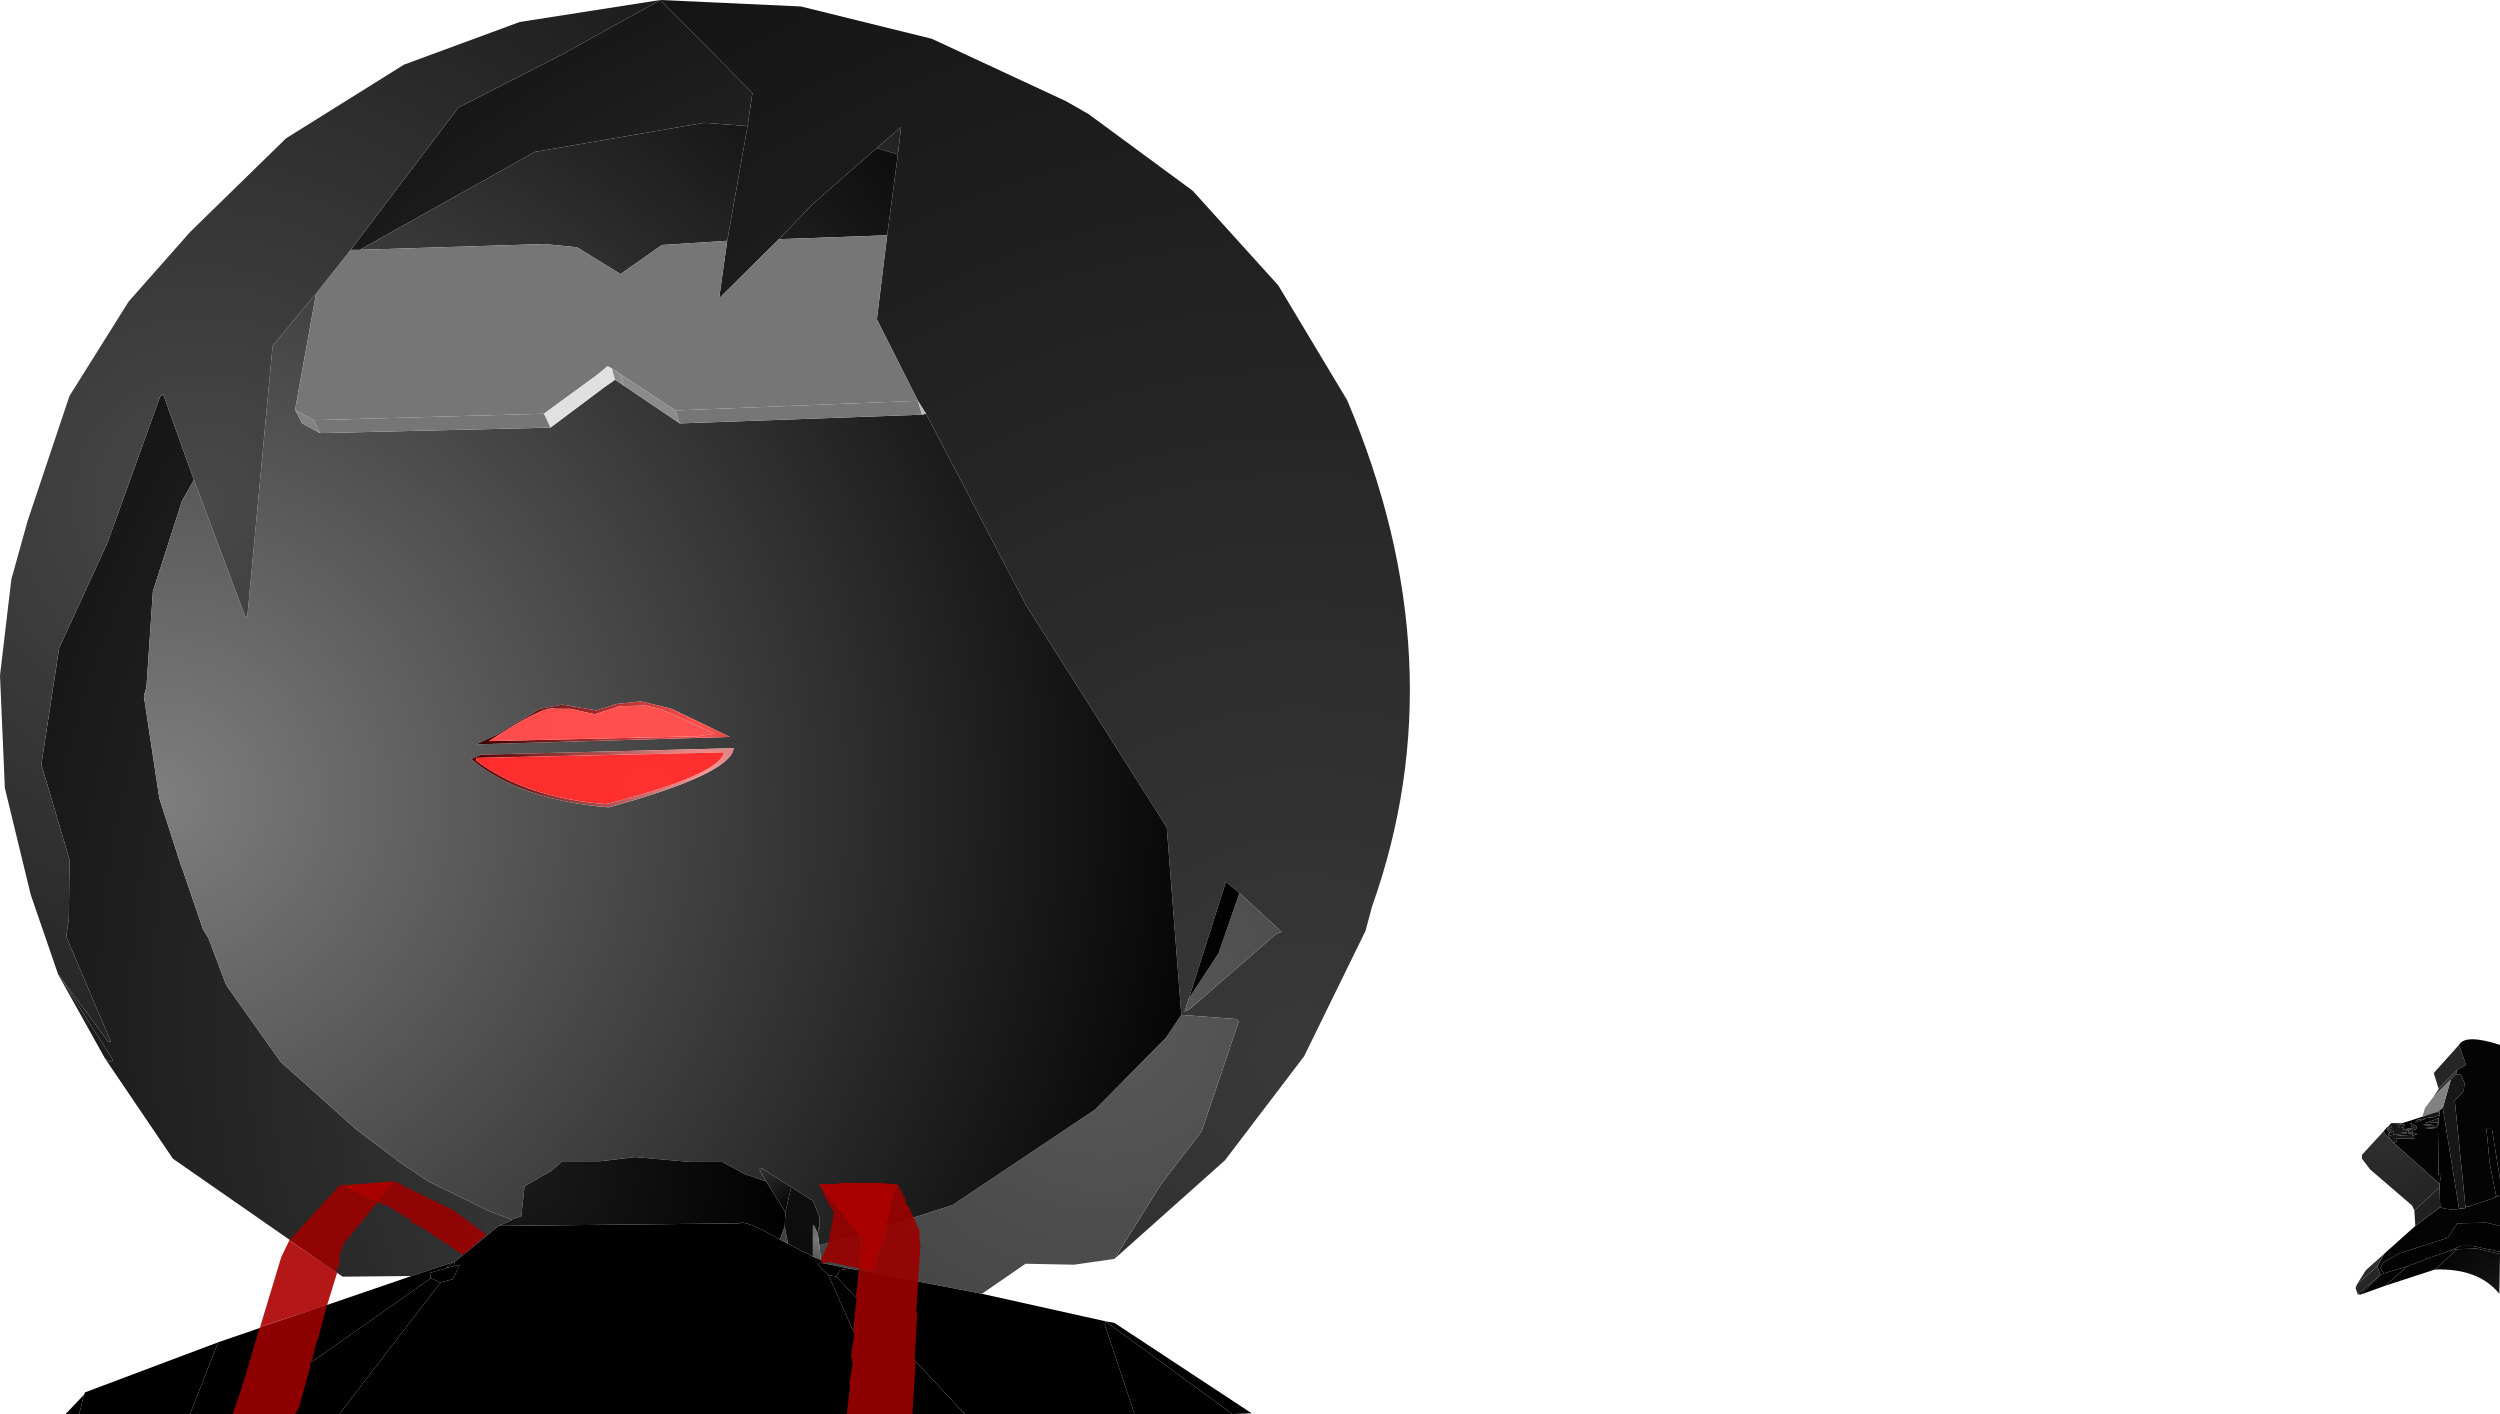 <?xml version="1.0" encoding="UTF-8" standalone="no"?>
<svg xmlns:xlink="http://www.w3.org/1999/xlink" height="218.75px" width="386.75px" xmlns="http://www.w3.org/2000/svg">
  <g transform="matrix(1.0, 0.0, 0.0, 1.0, 387.65, 219.65)">
    <path d="M-285.5 -219.65 L-263.75 -218.65 -243.5 -213.65 -222.75 -204.0 -219.25 -202.0 -203.15 -190.15 -189.9 -175.5 -179.25 -157.75 Q-162.0 -117.0 -175.4 -79.4 L-176.4 -75.65 -185.9 -56.25 -198.15 -40.15 -215.25 -24.9 -208.0 -36.5 -201.75 -44.65 -196.0 -61.65 -196.4 -62.0 -204.9 -62.65 -207.15 -91.65 -228.9 -126.0 -244.4 -155.65 -245.65 -157.65 -252.0 -170.25 -250.4 -183.25 -248.75 -195.75 -248.25 -200.0 -252.0 -196.75 -261.75 -188.25 -267.15 -182.65 -276.4 -173.5 -275.15 -182.4 -272.0 -200.15 -271.25 -205.25 -285.5 -219.65 M-203.75 -65.15 L-204.4 -63.15 -203.65 -63.5 -190.25 -75.15 -189.4 -75.5 -195.9 -81.5 -198.0 -83.25 -203.75 -65.15" fill="url(#gradient0)" fill-rule="evenodd" stroke="none"/>
    <path d="M-285.5 -219.65 L-271.25 -205.25 -272.0 -200.15 -278.75 -200.65 -304.9 -196.15 -332.0 -181.0 -333.4 -181.0 -316.75 -203.0 -300.65 -211.25 -285.5 -219.65 M-252.0 -196.75 L-248.25 -200.0 -248.75 -195.75 -252.0 -196.75 M-204.9 -62.65 L-196.4 -62.0 -196.0 -61.65 -201.75 -44.65 -208.0 -36.5 -215.25 -24.9 -221.5 -24.0 -229.0 -24.15 -235.75 -19.5 -257.4 -23.65 -260.4 -24.25 -260.65 -24.75 -260.9 -27.0 -253.4 -29.0 -240.25 -33.25 -218.25 -48.0 -207.25 -59.15 -204.9 -62.65 M-324.0 -22.25 L-334.65 -22.15 -360.9 -40.4 -371.4 -55.9 -370.65 -55.4 -370.15 -55.65 -378.15 -68.25 -370.9 -58.5 -370.5 -58.5 -377.4 -74.75 -377.0 -77.65 -376.9 -86.65 -381.25 -101.4 -378.5 -119.4 -371.0 -135.75 -362.9 -158.25 -362.4 -158.65 -357.65 -145.4 -359.5 -142.15 -364.0 -128.15 -365.0 -113.25 -365.4 -112.0 -363.0 -96.15 -359.65 -85.75 -359.5 -85.4 -356.25 -75.9 -355.4 -74.5 -352.65 -67.25 -344.25 -55.4 -332.5 -44.9 -326.5 -40.4 -326.25 -40.15 -321.4 -36.9 -311.9 -32.25 -308.5 -31.0 -308.5 -30.9 -310.5 -30.0 -317.25 -24.5 -317.5 -24.4 -324.0 -22.25 M-195.9 -81.5 L-189.4 -75.5 -190.25 -75.15 -203.65 -63.5 -204.4 -63.15 -203.75 -65.15 -199.15 -72.15 -195.9 -81.5" fill="url(#gradient1)" fill-rule="evenodd" stroke="none"/>
    <path d="M-272.0 -200.15 L-275.15 -182.4 -285.25 -181.75 -291.65 -177.25 -298.4 -181.4 -303.5 -181.9 -332.0 -181.0 -304.9 -196.15 -278.75 -200.65 -272.0 -200.15 M-267.15 -182.65 L-261.75 -188.25 -252.0 -196.75 -248.75 -195.75 -250.4 -183.25 -267.15 -182.65 M-244.4 -155.65 L-228.9 -126.0 -207.15 -91.65 -204.9 -62.65 -207.25 -59.15 -218.25 -48.0 -240.25 -33.25 -253.4 -29.0 -260.9 -27.0 -261.15 -28.9 -261.0 -29.25 -260.9 -29.75 -260.9 -31.5 -261.9 -33.9 -265.25 -36.0 -269.75 -38.9 -270.15 -38.75 -270.0 -38.4 -269.15 -36.9 -272.4 -38.0 -275.9 -39.9 -280.9 -39.9 -289.4 -40.65 -294.9 -40.0 -300.65 -40.0 -302.4 -38.5 -306.5 -36.15 -307.0 -31.5 -308.5 -31.0 -311.9 -32.25 -321.4 -36.9 -326.25 -40.15 -326.5 -40.4 -332.5 -44.9 -344.25 -55.4 -352.65 -67.25 -355.4 -74.5 -356.25 -75.9 -359.5 -85.4 -359.65 -85.75 -363.0 -96.15 -365.4 -112.0 -365.0 -113.25 -364.0 -128.15 -359.5 -142.15 -357.65 -145.4 -349.75 -124.4 -349.4 -124.15 -345.5 -165.9 -345.4 -166.25 -338.75 -174.25 -342.0 -156.25 -340.9 -154.15 -338.15 -152.65 -302.5 -153.5 -294.15 -159.75 -292.5 -160.9 -291.15 -160.0 -282.5 -154.15 -245.0 -155.5 -244.4 -155.65 M-311.0 -105.9 L-314.0 -104.5 -274.75 -105.65 -283.75 -110.0 -288.5 -111.15 -292.25 -110.75 -295.4 -109.75 -300.65 -110.65 -304.15 -110.0 -311.0 -105.9 M-313.25 -102.9 L-314.75 -102.25 Q-307.4 -95.9 -293.5 -94.75 -274.65 -99.9 -274.15 -103.9 L-313.25 -102.9 M-195.9 -81.5 L-199.15 -72.15 -203.75 -65.15 -198.0 -83.25 -195.9 -81.5" fill="url(#gradient2)" fill-rule="evenodd" stroke="none"/>
    <path d="M-275.15 -182.4 L-276.4 -173.5 -267.15 -182.65 -250.4 -183.25 -252.0 -170.25 -245.65 -157.65 -283.15 -156.15 -291.65 -161.75 -293.0 -162.65 -293.65 -163.0 -295.15 -161.75 -303.5 -155.65 -339.15 -154.65 -342.0 -156.25 -338.75 -174.25 -333.4 -181.0 -332.0 -181.0 -303.5 -181.9 -298.4 -181.4 -291.65 -177.25 -285.25 -181.75 -275.15 -182.4" fill="url(#gradient3)" fill-rule="evenodd" stroke="none"/>
    <path d="M-378.65 -68.9 L-382.9 -81.25 -386.9 -97.75 -387.65 -115.15 -385.9 -130.0 -383.4 -139.0 -376.9 -158.4 -367.75 -173.0 -358.25 -183.75 -343.4 -198.25 -325.15 -209.65 -307.25 -216.25 -285.5 -219.65 -300.65 -211.25 -316.75 -203.0 -333.4 -181.0 -338.75 -174.25 -345.4 -166.25 -345.5 -165.9 -349.4 -124.15 -349.75 -124.4 -357.65 -145.4 -362.4 -158.65 -362.9 -158.25 -371.0 -135.75 -378.5 -119.4 -381.25 -101.4 -376.9 -86.65 -377.0 -77.65 -377.4 -74.75 -370.5 -58.5 -370.9 -58.5 -378.15 -68.25 -378.4 -68.65 -378.65 -68.9" fill="url(#gradient4)" fill-rule="evenodd" stroke="none"/>
    <path d="M-371.4 -55.9 L-378.65 -68.9 -378.4 -68.65 -378.15 -68.25 -370.15 -55.65 -370.65 -55.4 -371.4 -55.9" fill="url(#gradient5)" fill-rule="evenodd" stroke="none"/>
    <path d="M-350.9 -0.9 L-358.25 -0.9 -353.9 -12.0 -324.0 -22.25 -317.5 -24.4 -318.65 -23.5 -319.25 -23.25 -321.15 -22.75 -321.0 -21.9 -350.9 -0.9" fill="url(#gradient6)" fill-rule="evenodd" stroke="none"/>
    <path d="M-335.15 -0.9 L-350.9 -0.9 -321.0 -21.9 -319.5 -21.25 -335.15 -0.9 M-317.25 -24.5 L-317.5 -23.75 -318.65 -23.5 -317.5 -24.4 -317.25 -24.5" fill="url(#gradient7)" fill-rule="evenodd" stroke="none"/>
    <path d="M-249.9 -0.9 L-335.15 -0.9 -319.5 -21.25 -317.65 -21.75 -317.4 -22.15 -316.5 -24.0 -317.5 -23.75 -317.25 -24.5 -310.5 -30.0 -273.25 -30.4 Q-272.4 -31.0 -267.0 -27.9 L-265.75 -27.25 -261.9 -25.25 -260.65 -24.75 -260.4 -24.25 -261.15 -24.25 -261.0 -23.9 -259.5 -22.4 -249.9 -0.9" fill="url(#gradient8)" fill-rule="evenodd" stroke="none"/>
    <path d="M-308.5 -31.0 L-307.0 -31.5 -306.5 -36.15 -302.4 -38.5 -300.65 -40.0 -294.9 -40.0 -289.4 -40.65 -280.9 -39.9 -275.9 -39.9 -272.4 -38.0 -269.15 -36.9 -266.15 -32.15 -266.25 -29.9 -267.0 -27.9 Q-272.4 -31.0 -273.25 -30.4 L-310.5 -30.0 -308.5 -30.9 -308.5 -31.0" fill="url(#gradient9)" fill-rule="evenodd" stroke="none"/>
    <path d="M-260.9 -29.75 L-261.0 -29.25 -261.0 -29.75 -260.9 -29.75 M-261.15 -28.9 L-260.9 -27.0 -260.65 -24.75 -261.9 -25.25 -261.9 -29.9 -261.75 -30.15 -261.15 -28.9 M-267.0 -27.9 L-266.25 -29.9 -265.75 -27.25 -267.0 -27.9" fill="url(#gradient10)" fill-rule="evenodd" stroke="none"/>
    <path d="M-265.25 -36.0 L-261.9 -33.9 -260.9 -31.5 -260.9 -29.75 -261.0 -29.75 -261.0 -29.25 -261.15 -28.9 -261.75 -30.15 -261.9 -29.9 -261.9 -25.25 -265.75 -27.25 -266.25 -29.9 -266.15 -32.15 -265.25 -36.0" fill="url(#gradient11)" fill-rule="evenodd" stroke="none"/>
    <path d="M-269.15 -36.9 L-270.0 -38.4 -270.15 -38.75 -269.75 -38.9 -265.25 -36.0 -266.15 -32.15 -269.15 -36.9" fill="url(#gradient12)" fill-rule="evenodd" stroke="none"/>
    <path d="M-292.5 -160.9 L-294.15 -159.75 -295.15 -161.75 -293.65 -163.0 -293.0 -162.65 -292.5 -160.9" fill="url(#gradient13)" fill-rule="evenodd" stroke="none"/>
    <path d="M-293.0 -162.65 L-291.65 -161.75 -291.15 -160.0 -292.5 -160.9 -293.0 -162.65" fill="url(#gradient14)" fill-rule="evenodd" stroke="none"/>
    <path d="M-302.5 -153.5 L-303.5 -155.65 -295.15 -161.75 -294.15 -159.75 -302.5 -153.5" fill="url(#gradient15)" fill-rule="evenodd" stroke="none"/>
    <path d="M-338.15 -152.65 L-339.15 -154.65 -303.5 -155.65 -302.5 -153.5 -338.15 -152.65" fill="url(#gradient16)" fill-rule="evenodd" stroke="none"/>
    <path d="M-338.15 -152.65 L-340.9 -154.15 -342.0 -156.25 -339.15 -154.65 -338.15 -152.65" fill="url(#gradient17)" fill-rule="evenodd" stroke="none"/>
    <path d="M-291.15 -160.0 L-291.65 -161.75 -283.15 -156.15 -282.5 -154.15 -291.15 -160.0" fill="url(#gradient18)" fill-rule="evenodd" stroke="none"/>
    <path d="M-245.65 -157.65 L-245.0 -155.5 -282.5 -154.15 -283.15 -156.15 -245.65 -157.65" fill="url(#gradient19)" fill-rule="evenodd" stroke="none"/>
    <path d="M-245.65 -157.65 L-244.4 -155.65 -245.0 -155.5 -245.65 -157.65" fill="url(#gradient20)" fill-rule="evenodd" stroke="none"/>
    <path d="M-311.0 -105.9 L-304.15 -110.0 -300.65 -110.65 -295.4 -109.75 -292.25 -110.75 -288.5 -111.15 -283.75 -110.0 -274.75 -105.65 -314.0 -104.5 -311.0 -105.9 M-299.4 -110.0 L-301.75 -110.0 Q-303.4 -110.65 -312.0 -105.0 L-279.75 -105.75 -277.15 -106.15 -285.25 -109.9 -287.75 -110.5 -291.75 -110.4 -295.65 -109.15 -299.4 -110.0" fill="url(#gradient21)" fill-rule="evenodd" stroke="none"/>
    <path d="M-299.4 -110.0 L-295.65 -109.15 -291.75 -110.4 -287.75 -110.5 -285.25 -109.9 -277.15 -106.15 -279.75 -105.75 -312.0 -105.0 Q-303.4 -110.65 -301.75 -110.0 L-299.4 -110.0" fill="url(#gradient22)" fill-rule="evenodd" stroke="none"/>
    <path d="M-313.25 -102.9 L-274.15 -103.9 Q-274.65 -99.9 -293.5 -94.75 -307.4 -95.9 -314.75 -102.25 L-313.25 -102.9 M-275.65 -103.25 L-313.9 -102.4 -314.0 -102.0 Q-306.4 -96.25 -293.9 -95.25 -276.4 -99.75 -275.65 -103.25" fill="url(#gradient23)" fill-rule="evenodd" stroke="none"/>
    <path d="M-275.65 -103.25 Q-276.4 -99.75 -293.9 -95.25 -306.4 -96.25 -314.0 -102.0 L-313.9 -102.4 -275.65 -103.25" fill="url(#gradient24)" fill-rule="evenodd" stroke="none"/>
    <path d="M-7.5 -54.15 L-10.4 -51.25 -11.15 -53.65 -7.25 -58.0 -6.15 -54.9 -7.5 -54.15" fill="url(#gradient25)" fill-rule="evenodd" stroke="none"/>
    <path d="M-6.25 -33.0 L-7.9 -49.4 -6.5 -50.9 -6.4 -52.15 -7.0 -53.5 -7.75 -53.4 -7.5 -54.15 -6.15 -54.9 -7.25 -58.0 Q-6.25 -59.75 -0.9 -58.0 L-0.9 -37.25 -2.15 -45.0 -3.0 -45.0 -2.5 -39.75 -1.5 -34.65 -1.75 -34.4 -2.0 -34.25 -4.65 -33.4 -5.0 -33.25 -5.4 -33.15 -5.65 -33.0 -5.75 -33.0 -6.25 -33.0 M-18.9 -44.65 L-18.4 -45.25 -18.25 -45.0 -18.15 -45.4 -18.15 -45.0 -17.65 -45.4 -18.0 -44.5 -17.4 -45.15 -18.25 -44.15 -17.9 -43.4 -18.65 -44.15 -18.75 -44.4 -18.9 -44.65 M-16.0 -45.9 L-12.9 -46.9 -11.4 -46.75 -10.25 -47.15 -10.4 -46.65 -12.5 -45.9 -10.4 -46.0 -10.9 -45.15 -10.5 -45.5 -10.4 -37.9 -10.0 -37.9 -10.25 -36.5 -17.4 -42.9 -16.9 -43.0 -17.0 -43.5 -14.15 -43.5 -14.25 -44.0 -13.65 -44.25 -14.4 -44.25 -14.5 -44.9 -15.9 -44.9 -15.65 -45.65 -16.9 -45.65 -16.0 -45.9 M-10.5 -47.75 L-10.25 -47.5 -11.15 -47.5 -10.5 -47.75 M-12.5 -45.15 L-11.15 -45.0 -11.0 -45.25 -12.5 -45.15 M-10.9 -45.4 L-11.75 -45.75 -12.9 -45.65 -10.9 -45.4 M-12.25 -46.65 L-13.75 -46.4 -14.0 -46.0 -12.25 -46.65 M-13.9 -44.9 L-13.75 -45.4 -14.75 -45.9 -14.5 -45.15 -15.5 -45.0 -14.5 -45.0 -14.15 -45.4 -14.25 -44.9 -13.9 -44.9 M-14.5 -43.9 L-16.5 -44.0 -17.25 -44.15 -17.9 -44.0 -18.15 -44.15 -17.25 -44.75 -17.5 -44.5 -17.25 -44.15 -15.15 -44.25 -16.25 -44.4 -15.25 -44.5 -15.4 -44.75 -14.9 -44.75 -15.15 -44.5 -14.5 -44.4 -15.15 -44.25 -14.4 -44.15 -14.5 -43.9 M-15.9 -45.15 L-16.65 -45.15 -16.5 -45.4 -15.9 -45.15 M-18.0 -44.9 L-18.4 -44.9 -18.15 -44.5 -18.0 -44.9" fill="url(#gradient26)" fill-rule="evenodd" stroke="none"/>
    <path d="M-1.5 -34.65 L-2.5 -39.75 -3.0 -45.0 -2.15 -45.0 -0.9 -37.25 -0.9 -34.65 -1.15 -34.65 -1.5 -34.65" fill="url(#gradient27)" fill-rule="evenodd" stroke="none"/>
    <path d="M-6.25 -32.9 L-6.25 -33.0 -5.75 -33.0 -6.25 -32.9 M-1.75 -34.4 L-1.5 -34.65 -1.15 -34.65 -1.75 -34.4" fill="url(#gradient28)" fill-rule="evenodd" stroke="none"/>
    <path d="M-6.25 -32.75 L-6.25 -32.9 -5.75 -33.0 -5.65 -33.0 -5.4 -33.15 -5.0 -33.25 -4.65 -33.4 -2.0 -34.25 -1.75 -34.4 -1.15 -34.65 -0.9 -34.65 -0.9 -30.0 -3.0 -30.5 -7.5 -30.4 -9.0 -28.15 -16.5 -25.75 -18.9 -24.4 -19.4 -23.5 -18.9 -22.65 -19.4 -22.4 -19.9 -23.75 -18.75 -25.75 -14.0 -30.0 -10.15 -32.9 -9.4 -32.65 -9.25 -32.65 -8.0 -32.5 -7.25 -32.65 -6.25 -32.75 M-0.9 -26.0 L-0.9 -25.65 -4.5 -26.5 -7.5 -26.4 -8.65 -26.15 -7.0 -26.9 -5.15 -26.9 -0.9 -26.0" fill="url(#gradient29)" fill-rule="evenodd" stroke="none"/>
    <path d="M-7.75 -53.4 L-8.5 -52.65 -11.25 -49.9 -10.4 -51.15 -10.4 -51.25 -7.5 -54.15 -7.75 -53.4" fill="url(#gradient30)" fill-rule="evenodd" stroke="none"/>
    <path d="M-8.5 -52.65 L-7.75 -53.4 -7.0 -53.5 -6.4 -52.15 -6.5 -50.9 -7.9 -49.4 -6.25 -33.0 -6.25 -32.9 -6.25 -32.75 -7.25 -32.75 -9.75 -48.25 -8.5 -52.65" fill="url(#gradient31)" fill-rule="evenodd" stroke="none"/>
    <path d="M-8.5 -52.65 L-9.75 -48.25 -10.4 -47.75 -10.5 -47.75 -11.15 -47.5 -12.9 -46.9 -12.5 -48.25 -11.25 -49.9 -8.5 -52.65" fill="url(#gradient32)" fill-rule="evenodd" stroke="none"/>
    <path d="M-9.75 -48.25 L-7.25 -32.75 -7.25 -32.65 -8.0 -32.5 -9.25 -32.65 -9.4 -32.65 -10.15 -32.9 -10.25 -36.0 -10.25 -36.5 -10.0 -37.9 -10.4 -37.9 -10.5 -45.5 -10.4 -46.0 -10.4 -46.65 -10.25 -47.15 -10.25 -47.5 -10.25 -47.75 -10.4 -47.75 -9.75 -48.25" fill="url(#gradient33)" fill-rule="evenodd" stroke="none"/>
    <path d="M-18.4 -45.25 L-18.15 -45.4 -17.75 -45.9 -16.0 -45.9 -16.9 -45.65 -15.65 -45.65 -15.9 -44.9 -14.5 -44.9 -14.4 -44.25 -13.65 -44.25 -14.25 -44.0 -14.15 -43.5 -17.0 -43.5 -16.9 -43.0 -17.4 -42.9 -17.9 -43.4 -18.25 -44.15 -17.4 -45.15 -18.0 -44.5 -17.65 -45.4 -18.15 -45.0 -18.15 -45.4 -18.25 -45.0 -18.4 -45.25 M-10.4 -47.75 L-10.25 -47.75 -10.25 -47.5 -10.25 -47.15 -11.4 -46.75 -12.9 -46.9 -11.15 -47.5 -10.25 -47.5 -10.5 -47.75 -10.4 -47.75 M-10.4 -46.65 L-10.4 -46.0 -10.5 -45.5 -10.9 -45.15 -10.4 -46.0 -12.5 -45.9 -10.4 -46.65 M-12.25 -46.65 L-14.0 -46.0 -13.75 -46.4 -12.25 -46.65 M-10.9 -45.4 L-12.9 -45.65 -11.75 -45.75 -10.9 -45.4 M-12.5 -45.15 L-11.0 -45.25 -11.15 -45.0 -12.5 -45.15 M-13.9 -44.9 L-14.25 -44.9 -14.15 -45.4 -14.5 -45.0 -15.5 -45.0 -14.5 -45.15 -14.75 -45.9 -13.75 -45.4 -13.9 -44.9 M-14.5 -43.9 L-14.4 -44.15 -15.15 -44.25 -14.5 -44.4 -15.15 -44.5 -14.9 -44.75 -15.4 -44.75 -15.25 -44.5 -16.25 -44.4 -15.15 -44.25 -17.25 -44.15 -17.5 -44.5 -17.25 -44.75 -18.15 -44.15 -17.9 -44.0 -17.25 -44.15 -16.5 -44.0 -14.5 -43.9 M-15.9 -45.15 L-16.5 -45.4 -16.65 -45.15 -15.9 -45.15 M-18.0 -44.9 L-18.15 -44.5 -18.4 -44.9 -18.0 -44.9" fill="url(#gradient34)" fill-rule="evenodd" stroke="none"/>
    <path d="M-14.15 -32.4 L-14.5 -33.15 -21.0 -38.75 -22.25 -40.4 -22.25 -41.0 -18.9 -44.65 -18.75 -44.4 -18.65 -44.15 -17.9 -43.4 -17.4 -42.9 -10.25 -36.5 -10.25 -36.0 -14.15 -32.4" fill="url(#gradient35)" fill-rule="evenodd" stroke="none"/>
    <path d="M-14.0 -30.0 L-14.15 -32.4 -10.25 -36.0 -10.15 -32.9 -14.0 -30.0" fill="url(#gradient36)" fill-rule="evenodd" stroke="none"/>
    <path d="M-7.25 -32.75 L-6.25 -32.75 -7.25 -32.65 -7.25 -32.75" fill="url(#gradient37)" fill-rule="evenodd" stroke="none"/>
    <path d="M-0.9 -30.0 L-0.9 -26.0 -5.15 -26.9 -7.0 -26.9 -8.65 -26.15 -8.75 -26.15 -10.5 -25.5 -10.9 -25.4 -11.25 -25.25 -11.65 -25.15 -12.0 -25.0 -12.4 -24.9 -12.5 -24.75 -15.25 -23.75 -18.9 -22.65 -19.4 -23.5 -18.9 -24.4 -16.5 -25.75 -9.0 -28.15 -7.5 -30.4 -3.0 -30.5 -0.9 -30.0" fill="url(#gradient38)" fill-rule="evenodd" stroke="none"/>
    <path d="M-11.0 -23.25 L-18.65 -20.75 -15.25 -23.75 -12.5 -24.75 -12.4 -24.9 -12.0 -25.0 -11.65 -25.15 -11.25 -25.25 -10.9 -25.4 -10.5 -25.5 -8.75 -26.15 -8.65 -26.15 -7.5 -26.4 -11.0 -23.25 M-22.4 -19.4 L-22.9 -19.4 -19.4 -22.4 -22.4 -19.4" fill="url(#gradient39)" fill-rule="evenodd" stroke="none"/>
    <path d="M-0.9 -25.65 L-1.0 -19.5 Q-4.25 -23.5 -11.0 -23.25 L-7.5 -26.4 -4.5 -26.5 -0.9 -25.65" fill="url(#gradient40)" fill-rule="evenodd" stroke="none"/>
    <path d="M-18.65 -20.75 L-22.4 -19.4 -19.4 -22.4 -18.9 -22.65 -15.25 -23.75 -18.65 -20.75" fill="url(#gradient41)" fill-rule="evenodd" stroke="none"/>
    <path d="M-318.65 -23.5 L-317.5 -23.75 -316.5 -24.0 -317.4 -22.15 -317.65 -21.75 -319.5 -21.25 -321.0 -21.9 -321.15 -22.75 -319.25 -23.25 -318.65 -23.5 M-259.5 -22.4 L-261.0 -23.9 -261.15 -24.25 -260.4 -24.25 -257.4 -23.65 -256.25 -23.4 -257.75 -23.15 -258.25 -22.15 -259.5 -22.4" fill="url(#gradient42)" fill-rule="evenodd" stroke="none"/>
    <path d="M-238.4 -0.9 L-249.9 -0.9 -259.5 -22.4 -258.25 -22.15 -238.4 -0.9" fill="url(#gradient43)" fill-rule="evenodd" stroke="none"/>
    <path d="M-23.0 -21.0 L-21.65 -23.15 -18.75 -25.75 -19.9 -23.75 -23.0 -21.0" fill="url(#gradient44)" fill-rule="evenodd" stroke="none"/>
    <path d="M-22.9 -19.4 L-23.25 -20.4 -23.0 -21.0 -19.9 -23.75 -19.4 -22.4 -22.9 -19.4" fill="url(#gradient45)" fill-rule="evenodd" stroke="none"/>
    <path d="M-358.25 -0.9 L-375.4 -0.9 -374.65 -3.9 -374.5 -4.25 -353.9 -12.0 -358.25 -0.9" fill="url(#gradient46)" fill-rule="evenodd" stroke="none"/>
    <path d="M-235.75 -19.5 L-216.65 -15.25 -216.75 -14.75 -212.15 -0.9 -238.4 -0.9 -258.25 -22.15 -257.75 -23.15 -256.25 -23.4 -257.4 -23.65 -235.75 -19.5" fill="url(#gradient47)" fill-rule="evenodd" stroke="none"/>
    <path d="M-197.0 -0.9 L-212.15 -0.9 -216.75 -14.75 -216.65 -15.25 -197.0 -0.9" fill="url(#gradient48)" fill-rule="evenodd" stroke="none"/>
    <path d="M-375.4 -0.9 L-377.5 -0.9 -374.65 -3.9 -375.4 -0.9" fill="url(#gradient49)" fill-rule="evenodd" stroke="none"/>
    <path d="M-216.65 -15.25 L-215.25 -15.0 -194.0 -1.0 -197.0 -0.9 -216.65 -15.25" fill="url(#gradient50)" fill-rule="evenodd" stroke="none"/>
    <path d="M-335.15 -36.25 L-326.65 -36.9 -328.9 -34.0 -329.25 -33.65 -335.15 -36.25 M-260.4 -35.5 L-260.9 -36.5 -258.25 -36.5 -257.65 -36.65 -251.65 -36.65 -248.75 -36.4 -249.75 -33.15 -249.75 -32.75 -250.25 -31.15 -250.4 -30.15 -250.5 -29.9 -250.75 -28.15 -252.0 -25.25 -252.0 -24.9 -252.15 -22.9 -254.75 -23.4 -254.5 -28.25 -255.25 -29.0 -255.4 -29.25 -259.4 -34.4 -260.4 -35.5" fill="#a90000" fill-rule="evenodd" stroke="none"/>
    <path d="M-326.65 -36.9 L-325.65 -36.5 -325.4 -36.25 -317.65 -32.5 -312.4 -28.65 -316.0 -25.5 -322.4 -29.75 -323.9 -30.5 -324.15 -30.75 -324.0 -31.0 -324.25 -31.15 -324.65 -31.15 -324.65 -31.25 -325.0 -31.4 -327.5 -33.0 -329.25 -33.65 -334.5 -27.25 -335.15 -25.4 -335.15 -24.25 -335.65 -22.9 -342.9 -27.75 -335.15 -36.25 -329.25 -33.65 -328.9 -34.0 -326.65 -36.9 M-337.25 -17.65 L-337.15 -17.4 -338.5 -12.4 -338.65 -12.15 -339.4 -9.15 -339.75 -8.65 -339.65 -8.25 -341.4 -1.9 -342.0 -0.9 -351.65 -0.9 -350.15 -5.25 -350.25 -5.5 -350.0 -5.75 -347.5 -14.25 -347.4 -14.25 -347.4 -14.4 -337.25 -17.65 M-260.4 -35.5 L-259.4 -34.4 -255.4 -29.25 -255.25 -29.0 -254.5 -28.25 -254.75 -23.4 -252.15 -22.9 -252.0 -24.9 -252.0 -25.25 -250.75 -28.15 -250.5 -29.9 -250.4 -30.15 -250.25 -31.15 -249.75 -32.75 -249.75 -33.15 -248.75 -36.4 -247.65 -34.25 -247.4 -33.15 -247.15 -33.15 -245.4 -29.25 -245.4 -27.9 -245.25 -27.0 -245.9 -16.75 -245.75 -16.5 -246.15 -9.25 -246.0 -8.9 -246.5 -0.9 -256.65 -0.9 -256.15 -5.25 -256.25 -5.75 -255.75 -8.65 -256.0 -10.0 -255.5 -13.15 -255.65 -14.0 -255.15 -18.65 -255.25 -19.0 -254.75 -23.4 -259.15 -24.4 -260.4 -24.25 -260.65 -24.75 -259.5 -27.25 -258.65 -32.15 -259.9 -34.15 -260.4 -35.5" fill="#9b0000" fill-opacity="0.91" fill-rule="evenodd" stroke="none"/>
    <path d="M-335.65 -22.9 L-335.5 -22.75 -337.0 -17.9 -337.0 -17.75 -337.25 -17.65 -347.4 -14.4 -344.15 -25.15 -342.9 -27.75 -335.65 -22.9" fill="#ab0000" fill-opacity="0.91" fill-rule="evenodd" stroke="none"/>
  </g>
  <defs>
    <radialGradient cx="0" cy="0" gradientTransform="matrix(0.233, 0.0, 0.0, 0.233, -186.0, -56.4)" gradientUnits="userSpaceOnUse" id="gradient0" r="819.2" spreadMethod="pad">
      <stop offset="0.0" stop-color="#393939"/>
      <stop offset="1.0" stop-color="#141414"/>
    </radialGradient>
    <radialGradient cx="0" cy="0" gradientTransform="matrix(0.229, 0.0, 0.0, 0.229, -216.75, -62.25)" gradientUnits="userSpaceOnUse" id="gradient1" r="819.2" spreadMethod="pad">
      <stop offset="0.0" stop-color="#5a5a5a"/>
      <stop offset="1.0" stop-color="#111111"/>
    </radialGradient>
    <radialGradient cx="0" cy="0" gradientTransform="matrix(0.206, 0.0, 0.0, 0.206, -362.85, -96.15)" gradientUnits="userSpaceOnUse" id="gradient2" r="819.2" spreadMethod="pad">
      <stop offset="0.0" stop-color="#7e7e7e"/>
      <stop offset="1.0" stop-color="#000000"/>
    </radialGradient>
    <radialGradient cx="0" cy="0" gradientTransform="matrix(0.124, 0.0, 0.0, 0.124, -342.05, -156.45)" gradientUnits="userSpaceOnUse" id="gradient3" r="819.2" spreadMethod="pad">
      <stop offset="0.0" stop-color="#767676"/>
      <stop offset="1.0" stop-color="#767676"/>
    </radialGradient>
    <radialGradient cx="0" cy="0" gradientTransform="matrix(0.128, 0.0, 0.0, 0.128, -356.15, -142.0)" gradientUnits="userSpaceOnUse" id="gradient4" r="819.2" spreadMethod="pad">
      <stop offset="0.0" stop-color="#494949"/>
      <stop offset="1.0" stop-color="#1c1c1c"/>
    </radialGradient>
    <radialGradient cx="0" cy="0" gradientTransform="matrix(0.021, 0.0, 0.0, 0.021, -379.25, -70.15)" gradientUnits="userSpaceOnUse" id="gradient5" r="819.2" spreadMethod="pad">
      <stop offset="0.0" stop-color="#262626"/>
      <stop offset="1.0" stop-color="#1c1c1c"/>
    </radialGradient>
    <radialGradient cx="0" cy="0" gradientTransform="matrix(0.05, 0.0, 0.0, 0.05, -350.8, -1.0)" gradientUnits="userSpaceOnUse" id="gradient6" r="819.2" spreadMethod="pad">
      <stop offset="0.0" stop-color="#000000"/>
      <stop offset="1.0" stop-color="#000000"/>
    </radialGradient>
    <radialGradient cx="0" cy="0" gradientTransform="matrix(0.036, 0.0, 0.0, 0.036, -335.05, -1.0)" gradientUnits="userSpaceOnUse" id="gradient7" r="819.2" spreadMethod="pad">
      <stop offset="0.0" stop-color="#000000"/>
      <stop offset="1.0" stop-color="#000000"/>
    </radialGradient>
    <radialGradient cx="0" cy="0" gradientTransform="matrix(0.087, 0.0, 0.0, 0.087, -317.05, -24.65)" gradientUnits="userSpaceOnUse" id="gradient8" r="819.2" spreadMethod="pad">
      <stop offset="0.0" stop-color="#000000"/>
      <stop offset="1.0" stop-color="#000000"/>
    </radialGradient>
    <radialGradient cx="0" cy="0" gradientTransform="matrix(0.051, 0.0, 0.0, 0.051, -306.35, -37.65)" gradientUnits="userSpaceOnUse" id="gradient9" r="819.2" spreadMethod="pad">
      <stop offset="0.0" stop-color="#1a1a1a"/>
      <stop offset="1.0" stop-color="#000000"/>
    </radialGradient>
    <radialGradient cx="0" cy="0" gradientTransform="matrix(0.011, 0.0, 0.0, 0.011, -260.95, -28.05)" gradientUnits="userSpaceOnUse" id="gradient10" r="819.2" spreadMethod="pad">
      <stop offset="0.0" stop-color="#7b7b7b"/>
      <stop offset="1.0" stop-color="#1b1b1b"/>
    </radialGradient>
    <radialGradient cx="0" cy="0" gradientTransform="matrix(0.04, 0.0, 0.0, 0.04, -260.7, -32.6)" gradientUnits="userSpaceOnUse" id="gradient11" r="819.2" spreadMethod="pad">
      <stop offset="0.0" stop-color="#101010"/>
      <stop offset="1.0" stop-color="#000000"/>
    </radialGradient>
    <radialGradient cx="0" cy="0" gradientTransform="matrix(0.024, 0.0, 0.0, 0.024, -275.95, -48.85)" gradientUnits="userSpaceOnUse" id="gradient12" r="819.2" spreadMethod="pad">
      <stop offset="0.0" stop-color="#797979"/>
      <stop offset="1.0" stop-color="#000000"/>
    </radialGradient>
    <radialGradient cx="0" cy="0" gradientTransform="matrix(0.003, 0.0, 0.0, 0.003, -295.1, -161.9)" gradientUnits="userSpaceOnUse" id="gradient13" r="819.2" spreadMethod="pad">
      <stop offset="0.0" stop-color="#e2e2e2"/>
      <stop offset="1.0" stop-color="#e0e0e0"/>
    </radialGradient>
    <radialGradient cx="0" cy="0" gradientTransform="matrix(0.003, 0.0, 0.0, 0.003, -291.75, -162.05)" gradientUnits="userSpaceOnUse" id="gradient14" r="819.2" spreadMethod="pad">
      <stop offset="0.0" stop-color="#8c8c8c"/>
      <stop offset="1.0" stop-color="#8c8c8c"/>
    </radialGradient>
    <radialGradient cx="0" cy="0" gradientTransform="matrix(0.013, 0.0, 0.0, 0.013, -303.4, -155.75)" gradientUnits="userSpaceOnUse" id="gradient15" r="819.2" spreadMethod="pad">
      <stop offset="0.0" stop-color="#e1e1e1"/>
      <stop offset="1.0" stop-color="#dfdfdf"/>
    </radialGradient>
    <radialGradient cx="0" cy="0" gradientTransform="matrix(0.043, 0.0, 0.0, 0.043, -303.4, -155.75)" gradientUnits="userSpaceOnUse" id="gradient16" r="819.2" spreadMethod="pad">
      <stop offset="0.0" stop-color="#767676"/>
      <stop offset="1.0" stop-color="#767676"/>
    </radialGradient>
    <radialGradient cx="0" cy="0" gradientTransform="matrix(0.004, 0.0, 0.0, 0.004, -339.05, -154.7)" gradientUnits="userSpaceOnUse" id="gradient17" r="819.2" spreadMethod="pad">
      <stop offset="0.0" stop-color="#838383"/>
      <stop offset="1.0" stop-color="#838383"/>
    </radialGradient>
    <radialGradient cx="0" cy="0" gradientTransform="matrix(0.013, 0.0, 0.0, 0.013, -283.15, -156.25)" gradientUnits="userSpaceOnUse" id="gradient18" r="819.2" spreadMethod="pad">
      <stop offset="0.0" stop-color="#8b8b8b"/>
      <stop offset="1.0" stop-color="#8b8b8b"/>
    </radialGradient>
    <radialGradient cx="0" cy="0" gradientTransform="matrix(0.046, 0.0, 0.0, 0.046, -245.6, -157.7)" gradientUnits="userSpaceOnUse" id="gradient19" r="819.2" spreadMethod="pad">
      <stop offset="0.0" stop-color="#767676"/>
      <stop offset="1.0" stop-color="#767676"/>
    </radialGradient>
    <radialGradient cx="0" cy="0" gradientTransform="matrix(0.004, 0.0, 0.0, 0.004, -245.6, -157.7)" gradientUnits="userSpaceOnUse" id="gradient20" r="819.2" spreadMethod="pad">
      <stop offset="0.0" stop-color="#bbbbbb"/>
      <stop offset="1.0" stop-color="#bababa"/>
    </radialGradient>
    <radialGradient cx="0" cy="0" gradientTransform="matrix(0.043, 0.0, 0.0, 0.043, -279.35, -107.1)" gradientUnits="userSpaceOnUse" id="gradient21" r="819.2" spreadMethod="pad">
      <stop offset="0.0" stop-color="#ff5151"/>
      <stop offset="1.0" stop-color="#330000"/>
    </radialGradient>
    <radialGradient cx="0" cy="0" gradientTransform="matrix(0.041, 0.0, 0.0, 0.041, -278.75, -106.8)" gradientUnits="userSpaceOnUse" id="gradient22" r="819.2" spreadMethod="pad">
      <stop offset="0.0" stop-color="#ff5151"/>
      <stop offset="1.0" stop-color="#ff4c4c"/>
    </radialGradient>
    <radialGradient cx="0" cy="0" gradientTransform="matrix(0.044, 0.0, 0.0, 0.044, -278.4, -100.3)" gradientUnits="userSpaceOnUse" id="gradient23" r="819.2" spreadMethod="pad">
      <stop offset="0.0" stop-color="#f89797"/>
      <stop offset="1.0" stop-color="#540000"/>
    </radialGradient>
    <radialGradient cx="0" cy="0" gradientTransform="matrix(0.033, 0.0, 0.0, 0.033, -287.5, -96.9)" gradientUnits="userSpaceOnUse" id="gradient24" r="819.2" spreadMethod="pad">
      <stop offset="0.0" stop-color="#ff3030"/>
      <stop offset="1.0" stop-color="#ff2d2d"/>
    </radialGradient>
    <radialGradient cx="0" cy="0" gradientTransform="matrix(0.007, 0.0, 0.0, 0.007, -11.15, -53.75)" gradientUnits="userSpaceOnUse" id="gradient25" r="819.2" spreadMethod="pad">
      <stop offset="0.0" stop-color="#262626"/>
      <stop offset="1.0" stop-color="#262626"/>
    </radialGradient>
    <radialGradient cx="0" cy="0" gradientTransform="matrix(0.019, 0.0, 0.0, 0.019, -9.7, -48.15)" gradientUnits="userSpaceOnUse" id="gradient26" r="819.2" spreadMethod="pad">
      <stop offset="0.0" stop-color="#040404"/>
      <stop offset="1.0" stop-color="#040404"/>
    </radialGradient>
    <radialGradient cx="0" cy="0" gradientTransform="matrix(0.01, 0.0, 0.0, 0.01, -1.0, -37.4)" gradientUnits="userSpaceOnUse" id="gradient27" r="819.2" spreadMethod="pad">
      <stop offset="0.0" stop-color="#020202"/>
      <stop offset="1.0" stop-color="#020202"/>
    </radialGradient>
    <radialGradient cx="0" cy="0" gradientTransform="matrix(0.007, 0.0, 0.0, 0.007, -5.75, -33.1)" gradientUnits="userSpaceOnUse" id="gradient28" r="819.2" spreadMethod="pad">
      <stop offset="0.0" stop-color="#040404"/>
      <stop offset="1.0" stop-color="#040404"/>
    </radialGradient>
    <radialGradient cx="0" cy="0" gradientTransform="matrix(0.019, 0.0, 0.0, 0.019, -4.7, -26.6)" gradientUnits="userSpaceOnUse" id="gradient29" r="819.2" spreadMethod="pad">
      <stop offset="0.0" stop-color="#040404"/>
      <stop offset="1.0" stop-color="#040404"/>
    </radialGradient>
    <radialGradient cx="0" cy="0" gradientTransform="matrix(0.008, 0.0, 0.0, 0.008, -11.2, -50.25)" gradientUnits="userSpaceOnUse" id="gradient30" r="819.2" spreadMethod="pad">
      <stop offset="0.0" stop-color="#303030"/>
      <stop offset="1.0" stop-color="#303030"/>
    </radialGradient>
    <radialGradient cx="0" cy="0" gradientTransform="matrix(0.025, 0.0, 0.0, 0.025, -8.15, -53.1)" gradientUnits="userSpaceOnUse" id="gradient31" r="819.2" spreadMethod="pad">
      <stop offset="0.0" stop-color="#171717"/>
      <stop offset="1.0" stop-color="#171717"/>
    </radialGradient>
    <radialGradient cx="0" cy="0" gradientTransform="matrix(0.013, 0.0, 0.0, 0.013, -8.15, -53.1)" gradientUnits="userSpaceOnUse" id="gradient32" r="819.2" spreadMethod="pad">
      <stop offset="0.0" stop-color="#828282"/>
      <stop offset="1.0" stop-color="#808080"/>
    </radialGradient>
    <radialGradient cx="0" cy="0" gradientTransform="matrix(0.019, 0.0, 0.0, 0.019, -7.25, -32.75)" gradientUnits="userSpaceOnUse" id="gradient33" r="819.2" spreadMethod="pad">
      <stop offset="0.0" stop-color="#020202"/>
      <stop offset="1.0" stop-color="#020202"/>
    </radialGradient>
    <radialGradient cx="0" cy="0" gradientTransform="matrix(0.008, 0.0, 0.0, 0.008, -11.65, -44.25)" gradientUnits="userSpaceOnUse" id="gradient34" r="819.2" spreadMethod="pad">
      <stop offset="0.0" stop-color="#171717"/>
      <stop offset="1.0" stop-color="#171717"/>
    </radialGradient>
    <radialGradient cx="0" cy="0" gradientTransform="matrix(0.017, 0.0, 0.0, 0.017, -18.5, -45.2)" gradientUnits="userSpaceOnUse" id="gradient35" r="819.2" spreadMethod="pad">
      <stop offset="0.0" stop-color="#303030"/>
      <stop offset="1.0" stop-color="#232323"/>
    </radialGradient>
    <radialGradient cx="0" cy="0" gradientTransform="matrix(0.007, 0.0, 0.0, 0.007, -14.15, -32.8)" gradientUnits="userSpaceOnUse" id="gradient36" r="819.2" spreadMethod="pad">
      <stop offset="0.0" stop-color="#202020"/>
      <stop offset="1.0" stop-color="#202020"/>
    </radialGradient>
    <radialGradient cx="0" cy="0" gradientTransform="matrix(0.007, 0.0, 0.0, 0.007, -6.2, -32.9)" gradientUnits="userSpaceOnUse" id="gradient37" r="819.2" spreadMethod="pad">
      <stop offset="0.0" stop-color="#171717"/>
      <stop offset="1.0" stop-color="#171717"/>
    </radialGradient>
    <radialGradient cx="0" cy="0" gradientTransform="matrix(0.021, 0.0, 0.0, 0.021, -3.6, -30.65)" gradientUnits="userSpaceOnUse" id="gradient38" r="819.2" spreadMethod="pad">
      <stop offset="0.0" stop-color="#030303"/>
      <stop offset="1.0" stop-color="#030303"/>
    </radialGradient>
    <radialGradient cx="0" cy="0" gradientTransform="matrix(0.021, 0.0, 0.0, 0.021, -22.85, -19.35)" gradientUnits="userSpaceOnUse" id="gradient39" r="819.2" spreadMethod="pad">
      <stop offset="0.0" stop-color="#040404"/>
      <stop offset="1.0" stop-color="#040404"/>
    </radialGradient>
    <radialGradient cx="0" cy="0" gradientTransform="matrix(0.013, 0.0, 0.0, 0.013, -1.0, -19.55)" gradientUnits="userSpaceOnUse" id="gradient40" r="819.2" spreadMethod="pad">
      <stop offset="0.0" stop-color="#161616"/>
      <stop offset="1.0" stop-color="#040404"/>
    </radialGradient>
    <radialGradient cx="0" cy="0" gradientTransform="matrix(0.021, 0.0, 0.0, 0.021, -22.35, -19.4)" gradientUnits="userSpaceOnUse" id="gradient41" r="819.2" spreadMethod="pad">
      <stop offset="0.0" stop-color="#030303"/>
      <stop offset="1.0" stop-color="#030303"/>
    </radialGradient>
    <radialGradient cx="0" cy="0" gradientTransform="matrix(0.093, 0.0, 0.0, 0.093, -321.0, -22.85)" gradientUnits="userSpaceOnUse" id="gradient42" r="819.2" spreadMethod="pad">
      <stop offset="0.0" stop-color="#010101"/>
      <stop offset="1.0" stop-color="#000000"/>
    </radialGradient>
    <radialGradient cx="0" cy="0" gradientTransform="matrix(0.04, 0.0, 0.0, 0.04, -260.6, -24.7)" gradientUnits="userSpaceOnUse" id="gradient43" r="819.2" spreadMethod="pad">
      <stop offset="0.0" stop-color="#000000"/>
      <stop offset="1.0" stop-color="#000000"/>
    </radialGradient>
    <radialGradient cx="0" cy="0" gradientTransform="matrix(0.007, 0.0, 0.0, 0.007, -19.65, -24.2)" gradientUnits="userSpaceOnUse" id="gradient44" r="819.2" spreadMethod="pad">
      <stop offset="0.0" stop-color="#313131"/>
      <stop offset="1.0" stop-color="#232323"/>
    </radialGradient>
    <radialGradient cx="0" cy="0" gradientTransform="matrix(0.006, 0.0, 0.0, 0.006, -23.25, -20.7)" gradientUnits="userSpaceOnUse" id="gradient45" r="819.2" spreadMethod="pad">
      <stop offset="0.0" stop-color="#262626"/>
      <stop offset="1.0" stop-color="#262626"/>
    </radialGradient>
    <radialGradient cx="0" cy="0" gradientTransform="matrix(0.027, 0.0, 0.0, 0.027, -374.3, -4.35)" gradientUnits="userSpaceOnUse" id="gradient46" r="819.2" spreadMethod="pad">
      <stop offset="0.0" stop-color="#000000"/>
      <stop offset="1.0" stop-color="#000000"/>
    </radialGradient>
    <radialGradient cx="0" cy="0" gradientTransform="matrix(0.066, 0.0, 0.0, 0.066, -260.6, -24.7)" gradientUnits="userSpaceOnUse" id="gradient47" r="819.2" spreadMethod="pad">
      <stop offset="0.0" stop-color="#000000"/>
      <stop offset="1.0" stop-color="#000000"/>
    </radialGradient>
    <radialGradient cx="0" cy="0" gradientTransform="matrix(0.03, 0.0, 0.0, 0.03, -216.85, -15.55)" gradientUnits="userSpaceOnUse" id="gradient48" r="819.2" spreadMethod="pad">
      <stop offset="0.0" stop-color="#000000"/>
      <stop offset="1.0" stop-color="#000000"/>
    </radialGradient>
    <radialGradient cx="0" cy="0" gradientTransform="matrix(0.006, 0.0, 0.0, 0.006, -374.3, -4.35)" gradientUnits="userSpaceOnUse" id="gradient49" r="819.2" spreadMethod="pad">
      <stop offset="0.0" stop-color="#000000"/>
      <stop offset="1.0" stop-color="#000000"/>
    </radialGradient>
    <radialGradient cx="0" cy="0" gradientTransform="matrix(0.033, 0.0, 0.0, 0.033, -216.85, -15.55)" gradientUnits="userSpaceOnUse" id="gradient50" r="819.2" spreadMethod="pad">
      <stop offset="0.0" stop-color="#000000"/>
      <stop offset="1.0" stop-color="#000000"/>
    </radialGradient>
  </defs>
</svg>
